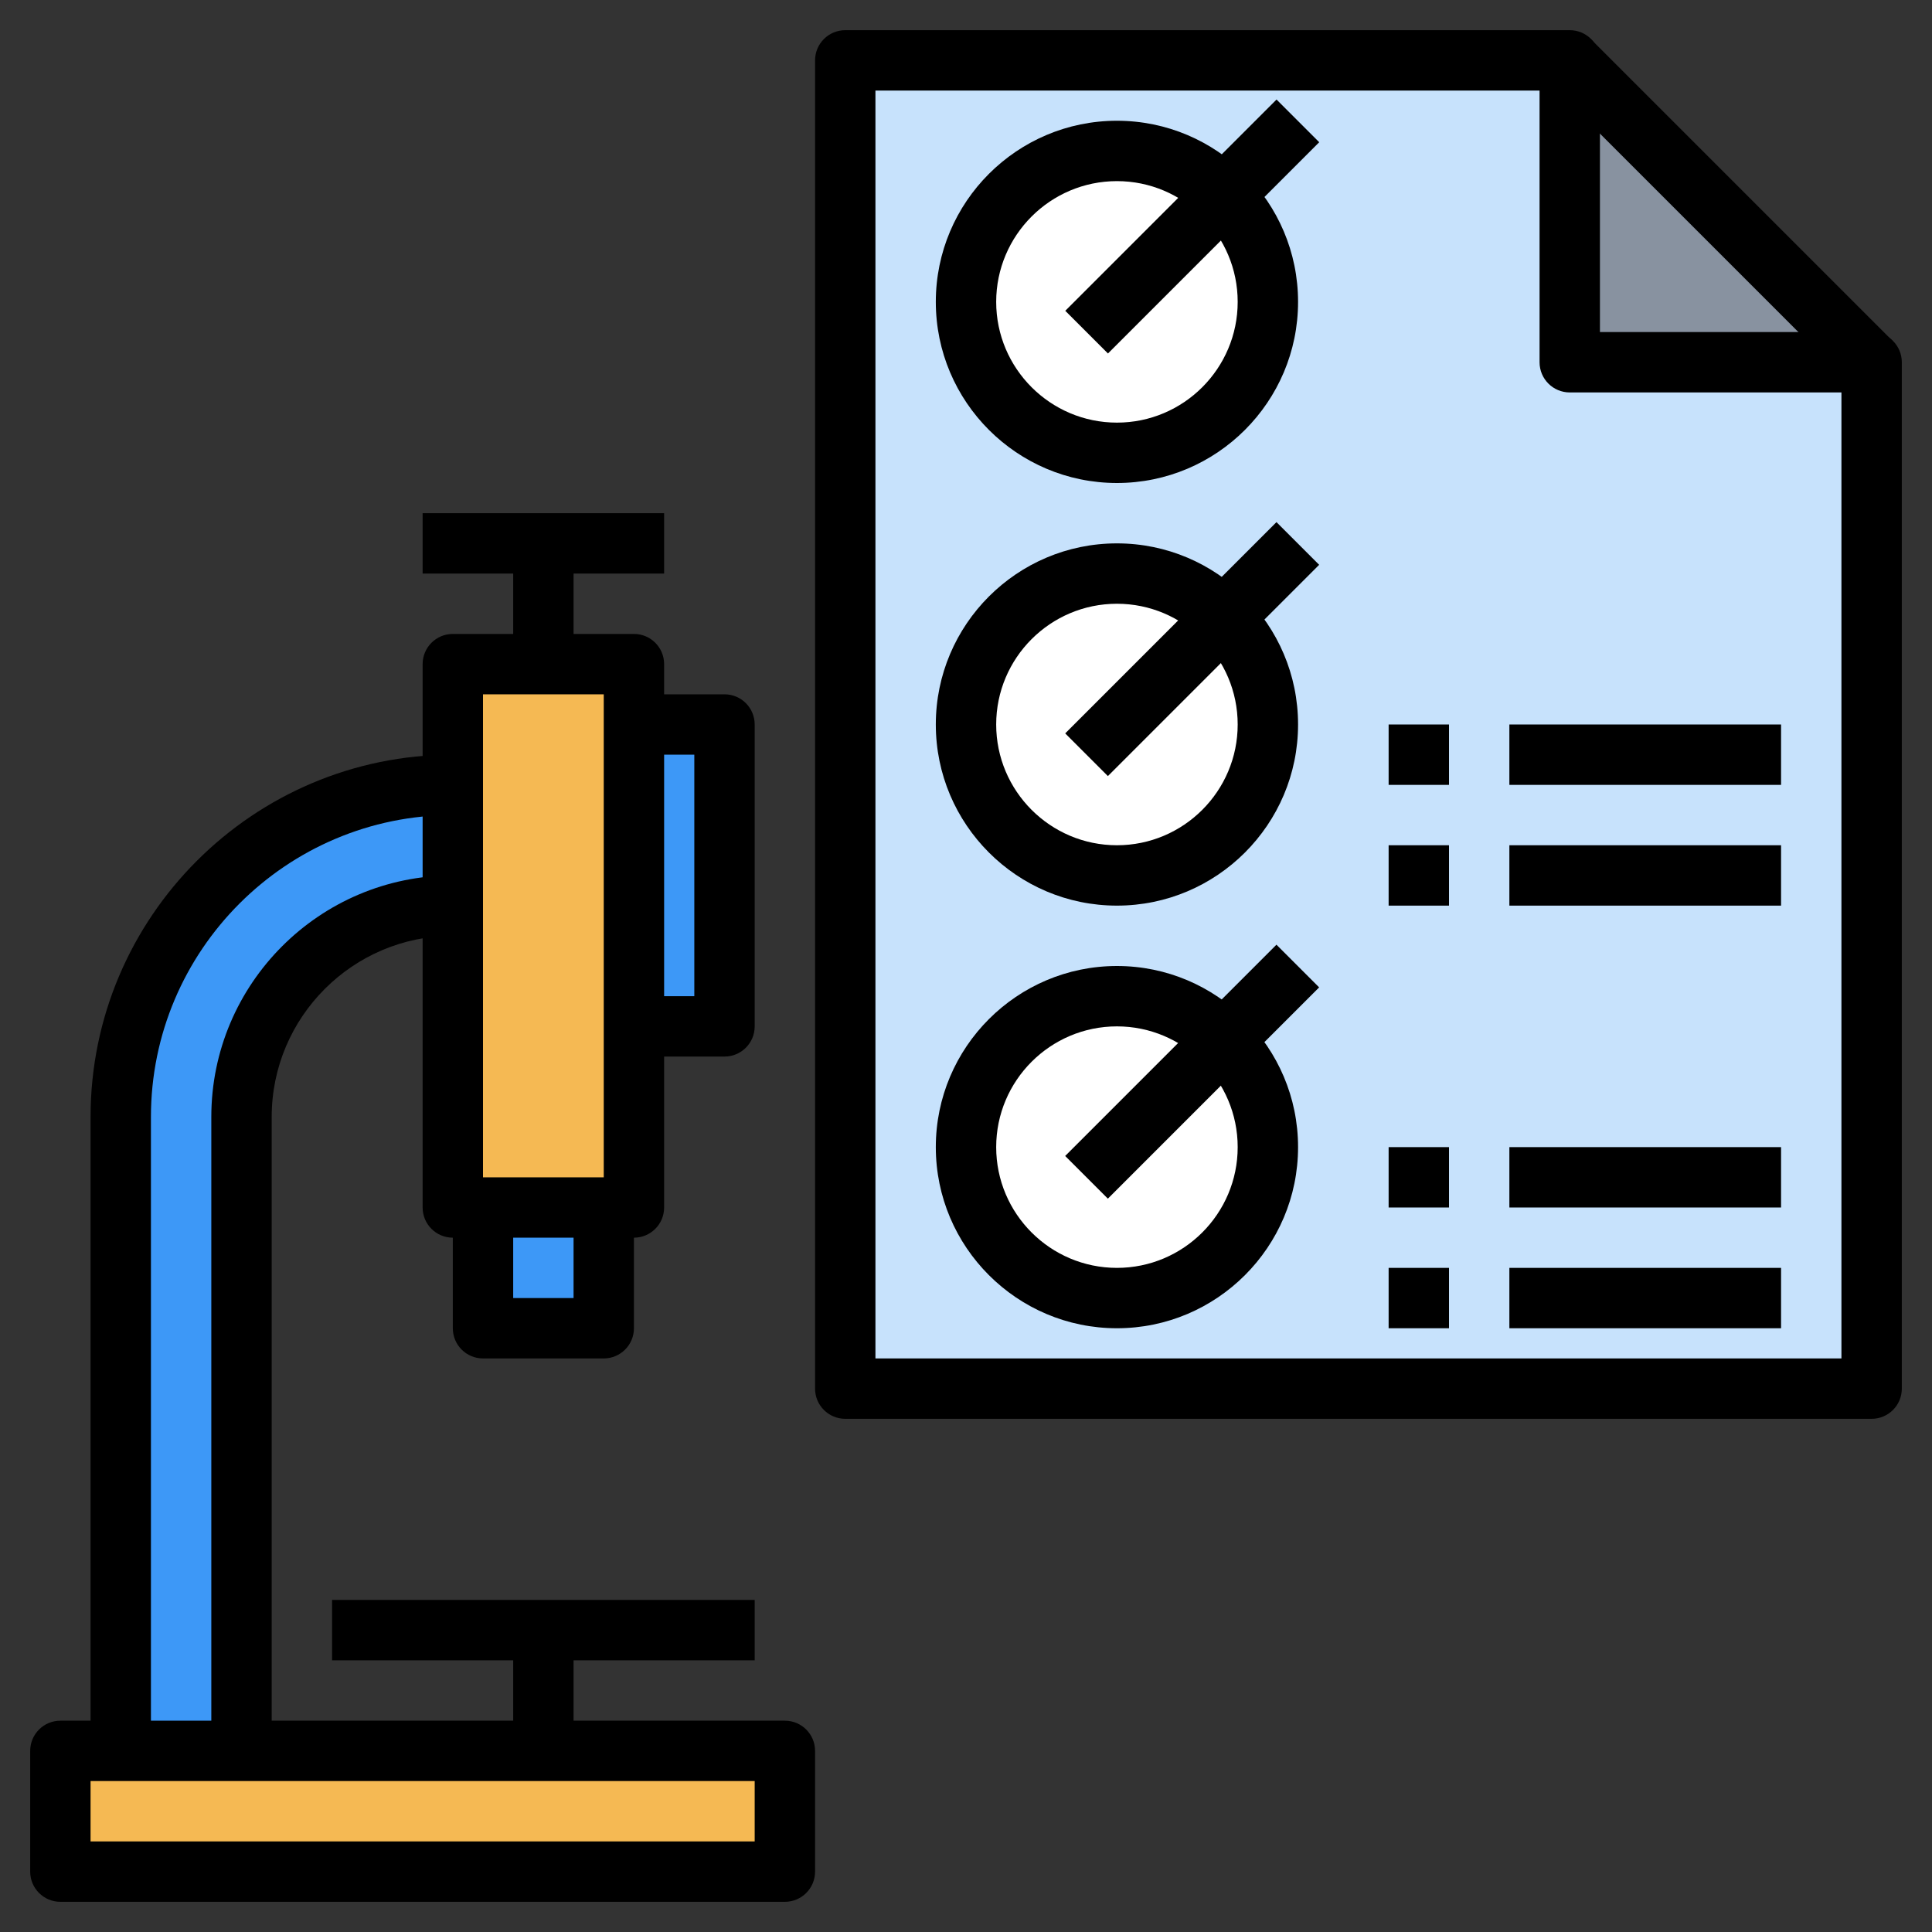 <svg id="Layer_3" enable-background="new 0 0 64 64" height="512" viewBox="0 0 64 64" width="512" xmlns="http://www.w3.org/2000/svg"><rect x="0" y="0" width="64" height="64" fill="#333333" stroke="none"/><g><g><path d="m16 40v4h4v-4" fill="#3d98f7"/></g><g><path d="m15 30c-3.866 0-7 3.134-7 7v21h-4v-21c0-6.075 4.925-11 11-11" fill="#3d98f7"/></g><g><path d="m21 24h3v10h-3z" fill="#3d98f7"/></g><g><path d="m2 58h24v4h-24z" fill="#f5b953"/></g><g><path d="m15 22h6v18h-6z" fill="#f5b953"/></g><g><path d="m62 12h-10v-10h-24v44h34z" fill="#c7e2fc"/></g><g><circle cx="37" cy="10" fill="#fff" r="5"/></g><g><circle cx="37" cy="24" fill="#fff" r="5"/></g><g><circle cx="37" cy="38" fill="#fff" r="5"/></g><g><path d="m62 12h-10v-10" fill="#8892a0"/></g><g><path d="m26 63h-24c-.552 0-1-.447-1-1v-4c0-.553.448-1 1-1h24c.552 0 1 .447 1 1v4c0 .553-.448 1-1 1zm-23-2h22v-2h-22z"/></g><g><path d="m5 58h-2v-21c0-6.617 5.383-12 12-12v2c-5.514 0-10 4.486-10 10z"/></g><g><path d="m9 58h-2v-21c0-4.411 3.589-8 8-8v2c-3.309 0-6 2.691-6 6z"/></g><g><path d="m21 41h-6c-.552 0-1-.447-1-1v-18c0-.553.448-1 1-1h6c.552 0 1 .447 1 1v18c0 .553-.448 1-1 1zm-5-2h4v-16h-4z"/></g><g><path d="m14 17h8v2h-8z"/></g><g><path d="m17 18h2v4h-2z"/></g><g><path d="m20 45h-4c-.552 0-1-.447-1-1v-4h2v3h2v-3h2v4c0 .553-.448 1-1 1z"/></g><g><path d="m24 35h-3v-2h2v-8h-2v-2h3c.552 0 1 .447 1 1v10c0 .553-.448 1-1 1z"/></g><g><path d="m11 53h14v2h-14z"/></g><g><path d="m17 54h2v4h-2z"/></g><g><path d="m62 47h-34c-.552 0-1-.447-1-1v-44c0-.553.448-1 1-1h24c.552 0 1 .447 1 1v9h9c.552 0 1 .447 1 1v34c0 .553-.448 1-1 1zm-33-2h32v-32h-9c-.552 0-1-.447-1-1v-9h-22z"/></g><g><path d="m56-.071h2v14.142h-2z" transform="matrix(.707 -.707 .707 .707 11.745 42.355)"/></g><g><path d="m37 16c-3.309 0-6-2.691-6-6s2.691-6 6-6 6 2.691 6 6-2.691 6-6 6zm0-10c-2.206 0-4 1.794-4 4s1.794 4 4 4 4-1.794 4-4-1.794-4-4-4z"/></g><g><path d="m34.55 6.5h9.899v2h-9.899z" transform="matrix(.707 -.707 .707 .707 6.266 30.127)"/></g><g><path d="m37 30c-3.309 0-6-2.691-6-6s2.691-6 6-6 6 2.691 6 6-2.691 6-6 6zm0-10c-2.206 0-4 1.794-4 4s1.794 4 4 4 4-1.794 4-4-1.794-4-4-4z"/></g><g><path d="m34.55 20.5h9.899v2h-9.899z" transform="matrix(.707 -.707 .707 .707 -3.634 34.228)"/></g><g><path d="m37 44c-3.309 0-6-2.691-6-6s2.691-6 6-6 6 2.691 6 6-2.691 6-6 6zm0-10c-2.206 0-4 1.794-4 4s1.794 4 4 4 4-1.794 4-4-1.794-4-4-4z"/></g><g><path d="m34.55 34.5h9.899v2h-9.899z" transform="matrix(.707 -.707 .707 .707 -13.533 38.328)"/></g><g><path d="m46 28h2v2h-2z"/></g><g><path d="m50 28h9v2h-9z"/></g><g><path d="m46 24h2v2h-2z"/></g><g><path d="m50 24h9v2h-9z"/></g><g><path d="m46 42h2v2h-2z"/></g><g><path d="m50 42h9v2h-9z"/></g><g><path d="m46 38h2v2h-2z"/></g><g><path d="m50 38h9v2h-9z"/></g></g></svg>